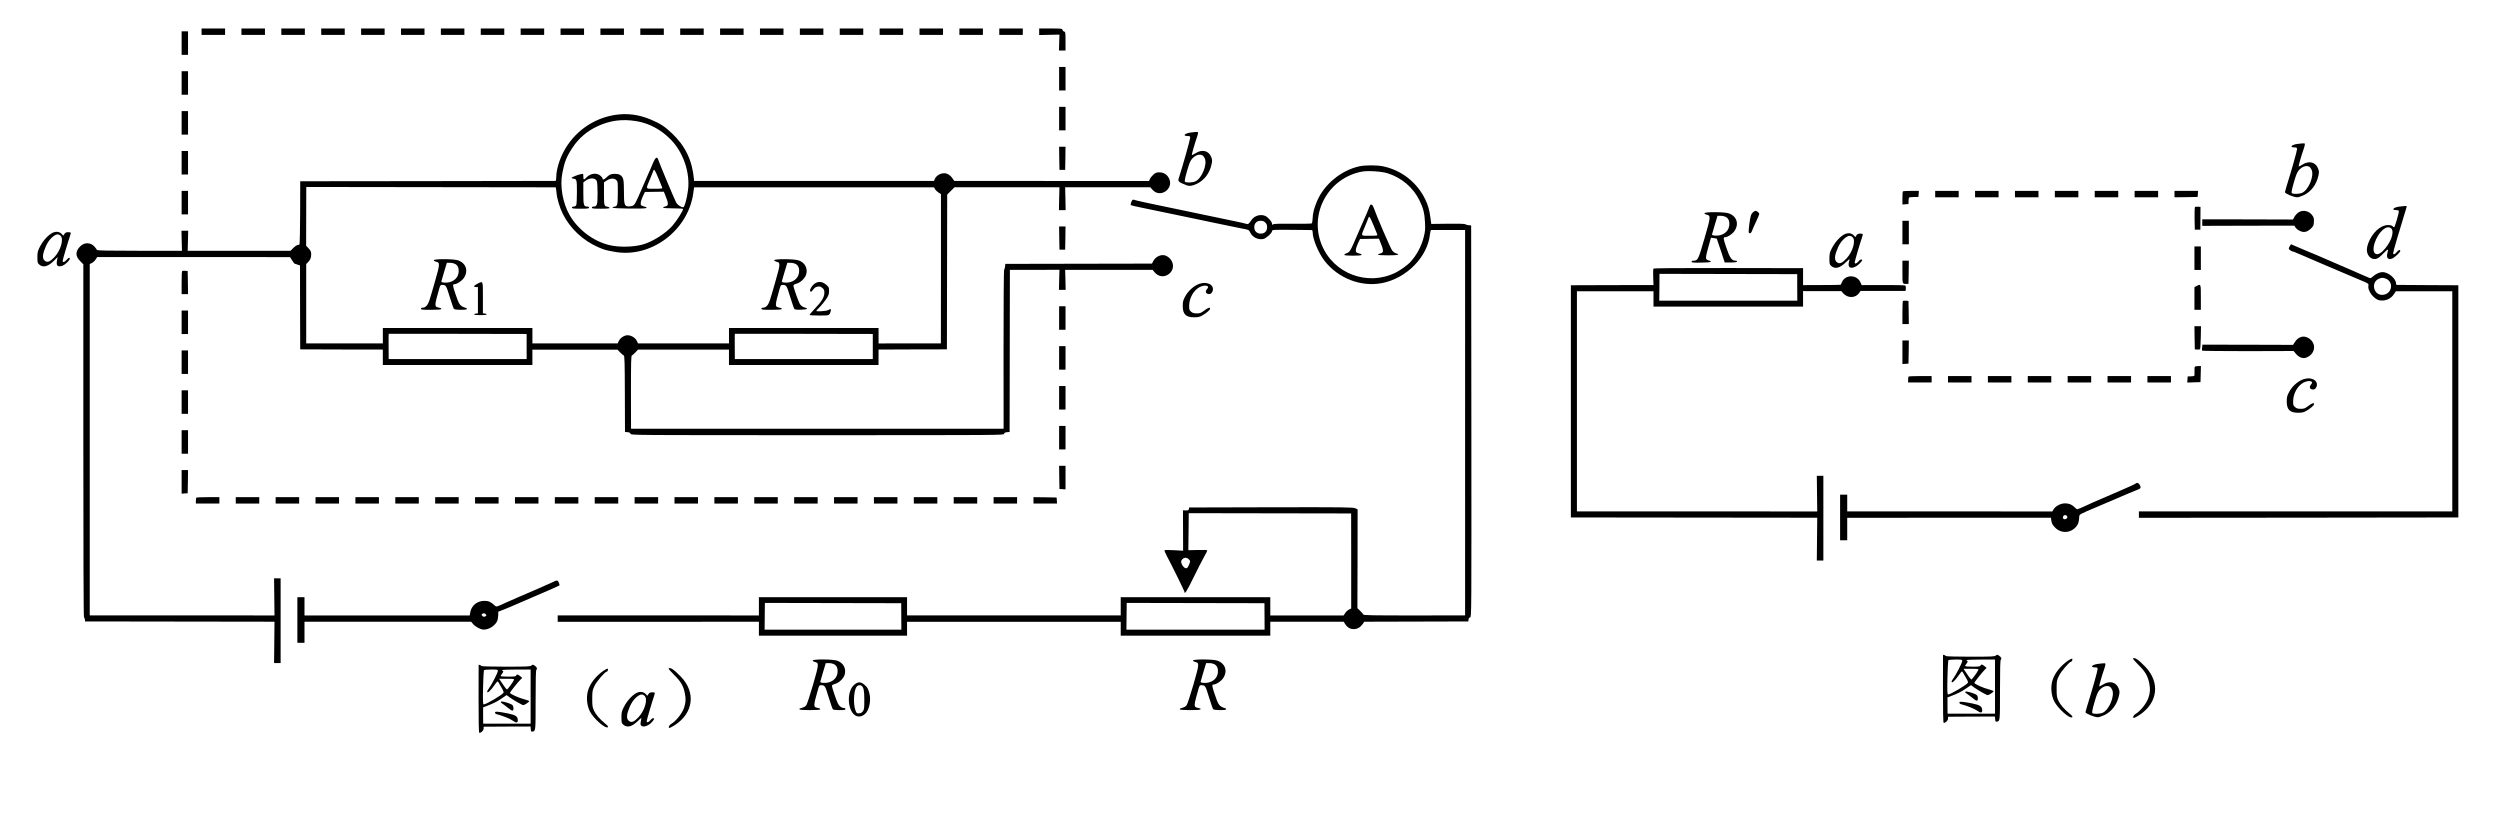 <?xml version="1.0" standalone="no"?>
<!DOCTYPE svg PUBLIC "-//W3C//DTD SVG 20010904//EN"
 "http://www.w3.org/TR/2001/REC-SVG-20010904/DTD/svg10.dtd">
<svg version="1.0" xmlns="http://www.w3.org/2000/svg"
 width="3510pt" height="1170pt" viewBox="0 0 3510 1170"
 preserveAspectRatio="xMidYMid meet">
<g transform="translate(0,1170) scale(0.1,-0.1)"
fill="#000000" stroke="none">
<path d="M2830 11255 l0 -45 165 0 165 0 0 45 0 45 -165 0 -165 0 0 -45z"/>
<path d="M3390 11255 l0 -45 165 0 165 0 0 45 0 45 -165 0 -165 0 0 -45z"/>
<path d="M3950 11255 l0 -45 165 0 165 0 0 45 0 45 -165 0 -165 0 0 -45z"/>
<path d="M4510 11255 l0 -45 165 0 165 0 0 45 0 45 -165 0 -165 0 0 -45z"/>
<path d="M5070 11255 l0 -45 165 0 165 0 0 45 0 45 -165 0 -165 0 0 -45z"/>
<path d="M5630 11255 l0 -45 165 0 165 0 0 45 0 45 -165 0 -165 0 0 -45z"/>
<path d="M6190 11255 l0 -45 165 0 165 0 0 45 0 45 -165 0 -165 0 0 -45z"/>
<path d="M6750 11255 l0 -45 165 0 165 0 0 45 0 45 -165 0 -165 0 0 -45z"/>
<path d="M7310 11255 l0 -45 165 0 165 0 0 45 0 45 -165 0 -165 0 0 -45z"/>
<path d="M7870 11255 l0 -45 165 0 165 0 0 45 0 45 -165 0 -165 0 0 -45z"/>
<path d="M8430 11255 l0 -45 165 0 165 0 0 45 0 45 -165 0 -165 0 0 -45z"/>
<path d="M8990 11255 l0 -45 165 0 165 0 0 45 0 45 -165 0 -165 0 0 -45z"/>
<path d="M9550 11255 l0 -45 165 0 165 0 0 45 0 45 -165 0 -165 0 0 -45z"/>
<path d="M10110 11255 l0 -45 165 0 165 0 0 45 0 45 -165 0 -165 0 0 -45z"/>
<path d="M10670 11255 l0 -45 165 0 165 0 0 45 0 45 -165 0 -165 0 0 -45z"/>
<path d="M11230 11255 l0 -45 165 0 165 0 0 45 0 45 -165 0 -165 0 0 -45z"/>
<path d="M11790 11255 l0 -45 165 0 165 0 0 45 0 45 -165 0 -165 0 0 -45z"/>
<path d="M12350 11255 l0 -45 165 0 165 0 0 45 0 45 -165 0 -165 0 0 -45z"/>
<path d="M12910 11255 l0 -45 165 0 165 0 0 45 0 45 -165 0 -165 0 0 -45z"/>
<path d="M13470 11255 l0 -45 165 0 165 0 0 45 0 45 -165 0 -165 0 0 -45z"/>
<path d="M14030 11255 l0 -45 165 0 165 0 0 45 0 45 -165 0 -165 0 0 -45z"/>
<path d="M14590 11254 l0 -46 142 3 143 3 -4 -112 -3 -112 46 0 46 0 0 131 c0
120 -2 131 -19 136 -11 3 -21 13 -24 24 -5 18 -16 19 -166 19 l-161 0 0 -46z"/>
<path d="M2550 11095 l0 -165 45 0 45 0 0 165 0 165 -45 0 -45 0 0 -165z"/>
<path d="M14870 10595 l0 -165 45 0 45 0 0 165 0 165 -45 0 -45 0 0 -165z"/>
<path d="M2550 10535 l0 -165 45 0 45 0 0 165 0 165 -45 0 -45 0 0 -165z"/>
<path d="M14870 10035 l0 -165 45 0 45 0 0 165 0 165 -45 0 -45 0 0 -165z"/>
<path d="M2550 9975 l0 -165 45 0 45 0 0 165 0 165 -45 0 -45 0 0 -165z"/>
<path d="M8625 10085 c-303 -50 -568 -241 -712 -515 -62 -117 -103 -259 -103
-354 0 -38 -4 -56 -12 -56 -7 0 -816 -1 -1798 -3 l-1785 -2 -1 -437 c-1 -240
-5 -441 -9 -447 -3 -6 -15 -11 -26 -11 -10 0 -37 -18 -59 -40 l-41 -41 -722 0
-722 0 4 141 3 140 -47 0 -47 0 3 -141 4 -140 -595 0 c-433 0 -596 3 -599 12
-2 6 -17 26 -33 45 -56 64 -144 65 -205 2 -67 -70 -66 -136 4 -205 l43 -44 0
-2471 c0 -1482 3 -2475 9 -2482 5 -6 11 -22 13 -36 l3 -25 1329 -2 1330 -2 -3
-291 -3 -290 46 0 46 0 0 595 0 595 -46 0 -46 0 3 -260 3 -261 -1297 1 -1297
0 0 2467 0 2466 31 15 c17 9 41 31 52 49 l22 34 1354 0 1353 -1 29 -45 c16
-25 30 -45 31 -45 2 0 20 -6 41 -14 l39 -13 1 -589 2 -589 580 -2 580 -1 0
-109 0 -108 1050 0 1050 0 0 108 0 108 597 0 598 0 37 -39 c21 -22 44 -41 51
-43 11 -4 14 -102 15 -539 l2 -535 36 -3 c27 -2 38 -9 42 -23 5 -19 38 -19
2622 -19 2584 0 2617 0 2622 19 4 14 15 21 42 23 l36 3 2 1138 2 1138 348 0
348 1 -4 -141 -3 -141 47 0 47 0 -3 141 -4 140 614 0 614 0 28 -34 c52 -63
133 -74 198 -26 92 68 76 199 -33 256 -60 31 -149 -4 -184 -73 l-18 -35 -1029
-2 -1030 -2 -3 -35 c-2 -19 -8 -40 -13 -46 -6 -7 -9 -451 -9 -1123 l1 -1111
-2616 0 -2615 0 -1 512 c0 418 2 513 13 517 7 2 29 21 49 43 l37 39 638 0 639
0 0 -108 0 -108 1050 0 1050 0 0 109 0 108 480 2 480 1 2 1087 2 1086 51 51
52 52 736 0 737 0 -4 -160 -3 -161 47 0 47 0 -3 161 -4 160 597 0 598 0 31
-35 c110 -126 309 16 230 164 -27 51 -74 80 -132 80 -40 0 -55 -5 -85 -32 -20
-18 -42 -45 -49 -61 l-12 -28 -1367 0 -1368 1 -22 32 c-35 53 -84 81 -133 75
-50 -5 -101 -39 -117 -79 l-12 -28 -1685 0 -1684 0 -2 27 c-24 263 -122 466
-311 644 -101 95 -162 134 -289 188 -173 74 -340 95 -518 66z m310 -86 c180
-30 345 -118 481 -257 177 -179 275 -465 244 -710 -16 -124 -49 -242 -67 -242
-33 0 -81 33 -100 68 -22 39 -234 545 -250 597 -17 54 -41 38 -78 -50 -17 -44
-44 -105 -58 -135 -13 -30 -53 -120 -87 -200 -95 -222 -108 -247 -140 -260
-15 -6 -43 -10 -61 -8 -52 5 -59 29 -59 211 0 171 -7 199 -54 231 -31 20 -107
21 -144 2 -15 -8 -38 -26 -51 -40 -27 -28 -51 -34 -51 -12 0 8 -14 26 -31 40
-53 45 -141 33 -198 -28 -33 -36 -41 -33 -41 15 0 40 -1 41 -27 36 -44 -7
-138 -45 -138 -54 0 -4 11 -10 25 -11 48 -7 50 -14 50 -189 0 -94 -4 -173 -10
-184 -6 -11 -21 -19 -35 -19 -16 0 -25 -6 -25 -15 0 -12 20 -15 120 -15 100 0
120 3 120 15 0 9 -9 15 -24 15 -50 0 -56 18 -56 185 l0 154 26 20 c64 50 144
48 164 -4 6 -15 10 -92 10 -172 0 -159 -7 -183 -57 -183 -14 0 -23 -6 -23 -15
0 -13 21 -15 126 -15 96 0 125 3 122 13 -3 6 -15 14 -29 15 -47 7 -49 15 -49
183 l0 159 39 26 c51 33 104 36 134 6 21 -22 22 -30 21 -182 -1 -170 -5 -186
-50 -192 -14 -2 -24 -7 -24 -13 0 -14 460 -19 473 -6 7 7 5 12 -4 14 -72 21
-74 22 -73 57 0 19 14 62 30 95 l29 60 133 2 132 2 15 -36 c56 -134 56 -163
-1 -173 -15 -3 -26 -9 -23 -15 2 -6 59 -10 142 -10 75 0 137 -4 137 -8 0 -27
-78 -151 -144 -230 -96 -113 -289 -235 -431 -272 -137 -35 -329 -38 -463 -5
-222 54 -438 217 -554 420 -98 171 -139 405 -103 590 30 157 60 232 143 357
88 134 205 233 355 303 176 80 346 102 542 69z m310 -804 c26 -60 49 -118 52
-127 5 -16 -5 -18 -107 -18 -132 0 -126 -13 -62 140 21 52 42 104 46 114 10
28 20 13 71 -109z m-1444 -125 c3 0 9 -33 12 -72 6 -83 45 -215 90 -303 102
-204 284 -374 497 -466 89 -38 95 -40 225 -64 508 -95 1032 292 1108 818 l12
87 1685 0 1684 0 13 -25 c8 -14 30 -35 49 -48 l35 -22 0 -1048 -1 -1048 -437
0 -438 -1 0 109 0 108 -1050 0 -1050 0 0 -108 0 -108 -639 0 -639 0 -13 29
c-25 60 -108 100 -167 80 -41 -14 -76 -45 -92 -81 l-12 -28 -599 0 -599 0 0
108 0 108 -1050 0 -1050 0 0 -108 0 -108 -538 0 -538 0 0 557 0 557 31 32 c21
22 33 46 37 73 7 56 -1 82 -38 119 l-31 33 1 412 c0 227 1 413 1 413 29 0
3497 -5 3501 -5z m-407 -2235 l0 -176 -969 0 -968 0 -1 177 c-1 96 0 176 1
177 1 1 437 1 969 0 l968 -2 0 -176z m4860 0 l0 -176 -969 0 -968 0 -1 177
c-1 96 0 176 1 177 1 1 437 1 969 0 l968 -2 0 -176z"/>
<path d="M6090 8046 c0 -7 14 -16 30 -20 59 -11 58 -31 -10 -267 -33 -118 -70
-242 -81 -276 -22 -67 -55 -103 -95 -103 -15 0 -24 -6 -24 -15 0 -13 22 -15
139 -15 83 0 142 4 146 10 6 10 -1 14 -47 24 -49 11 -48 30 19 264 12 42 18
52 36 52 59 -1 61 -4 111 -168 27 -86 53 -163 59 -169 12 -16 173 -18 182 -3
3 6 -2 13 -12 16 -86 27 -96 41 -149 198 -40 119 -42 136 -12 136 34 0 102 45
130 87 68 100 32 208 -81 248 -60 21 -341 22 -341 1z m307 -56 c35 -21 50 -66
40 -126 -13 -81 -94 -137 -189 -132 -40 2 -53 7 -51 18 1 8 19 70 40 138 l37
122 46 0 c27 0 58 -8 77 -20z"/>
<path d="M10870 8046 c0 -7 14 -16 30 -20 59 -11 58 -31 -10 -267 -33 -118
-70 -242 -81 -276 -22 -67 -55 -103 -95 -103 -15 0 -24 -6 -24 -15 0 -13 22
-15 139 -15 83 0 142 4 146 10 6 10 -1 14 -47 24 -49 11 -48 30 19 264 12 42
18 52 36 52 59 -1 61 -4 111 -168 27 -86 53 -163 59 -170 7 -9 35 -12 96 -10
91 3 107 15 43 33 -23 7 -45 22 -59 43 -22 33 -93 233 -93 262 0 10 16 20 45
28 56 15 121 78 135 133 23 84 -21 164 -107 193 -63 22 -343 23 -343 2z m307
-56 c35 -21 50 -66 40 -126 -13 -81 -94 -137 -189 -132 -40 2 -53 7 -51 18 1
8 19 70 40 138 l37 122 46 0 c27 0 58 -8 77 -20z"/>
<path d="M6697 7713 c-49 -25 -54 -43 -11 -43 l24 0 0 -184 0 -185 -27 -3
c-16 -2 -27 -7 -25 -13 1 -6 39 -10 87 -10 48 0 86 4 88 10 1 6 -10 11 -25 13
l-28 3 0 220 c0 249 5 237 -83 192z"/>
<path d="M11433 7714 c-39 -30 -71 -90 -56 -105 11 -11 14 -8 51 39 9 13 32
25 53 28 29 5 41 1 65 -19 24 -21 29 -32 28 -70 -1 -60 -38 -121 -135 -222
-43 -45 -76 -85 -72 -88 3 -4 66 -7 138 -7 144 0 141 -1 160 68 7 26 -2 28
-41 7 -27 -14 -164 -22 -164 -10 0 3 23 29 52 57 28 29 69 80 90 112 32 50 38
68 38 112 0 49 -3 55 -42 88 -54 46 -115 50 -165 10z"/>
<path d="M16723 9840 c-90 -10 -127 -50 -47 -50 30 0 34 -3 34 -26 0 -23 -112
-420 -156 -553 -20 -59 -16 -63 99 -110 45 -18 85 -13 152 19 103 49 178 148
205 272 11 50 11 63 -4 102 -35 91 -128 114 -220 55 -27 -16 -50 -28 -53 -26
-4 5 41 163 71 247 9 25 16 53 16 63 0 18 0 18 -97 7z m159 -321 c11 -6 26
-26 34 -45 36 -87 -43 -278 -132 -320 -40 -19 -130 -22 -147 -5 -8 8 1 53 28
147 30 105 46 145 69 172 47 54 105 74 148 51z"/>
<path d="M32263 9680 c-90 -10 -127 -50 -47 -50 30 0 34 -3 34 -27 0 -23 -75
-289 -146 -516 -13 -43 -24 -81 -24 -85 0 -20 124 -72 174 -72 15 0 56 13 91
30 103 49 178 148 205 272 11 50 11 63 -4 102 -35 91 -128 114 -220 55 -27
-16 -50 -28 -53 -26 -4 5 41 163 71 247 9 25 16 53 16 63 0 18 0 18 -97 7z
m159 -321 c11 -6 26 -26 34 -45 36 -87 -43 -278 -132 -320 -40 -19 -130 -22
-147 -5 -8 8 1 53 28 147 30 105 46 145 69 172 47 54 105 74 148 51z"/>
<path d="M14872 9478 l3 -163 40 0 40 0 3 163 2 162 -45 0 -45 0 2 -162z"/>
<path d="M2550 9415 l0 -165 45 0 45 0 0 165 0 165 -45 0 -45 0 0 -165z"/>
<path d="M19085 9365 c-257 -57 -496 -255 -595 -492 -42 -100 -58 -166 -61
-242 -1 -34 -7 -65 -13 -68 -5 -4 -126 -5 -268 -4 -191 2 -263 -1 -273 -9 -12
-10 -15 -9 -15 8 0 26 -53 88 -91 108 -63 32 -153 9 -195 -51 -48 -67 -47 -66
-83 -56 -18 6 -77 19 -130 30 -53 11 -184 39 -291 61 -107 22 -215 45 -240 50
-25 5 -110 23 -190 40 -80 17 -188 40 -240 50 -228 46 -459 96 -483 106 -13 5
-21 -3 -33 -31 -8 -21 -12 -41 -7 -45 4 -4 67 -19 138 -33 72 -15 195 -40 275
-57 80 -17 188 -40 240 -50 52 -10 160 -33 240 -50 80 -17 165 -35 190 -40 25
-5 133 -28 240 -50 107 -23 220 -46 250 -51 82 -15 85 -16 103 -53 31 -67 108
-105 183 -92 40 8 124 84 124 113 0 17 17 18 273 16 149 -1 278 -2 285 -3 7 0
12 -13 12 -33 0 -93 81 -288 165 -397 190 -246 511 -372 806 -315 347 66 645
370 676 688 3 31 11 57 17 58 6 0 116 0 244 0 l232 0 0 -2705 0 -2706 -712 -1
c-578 0 -713 2 -717 13 -2 7 -22 30 -43 51 l-40 38 2 694 1 694 -33 15 c-30
14 -156 16 -1183 14 l-1150 -3 -3 -21 c-2 -17 -10 -21 -43 -20 l-40 1 1 -284
1 -283 -125 7 c-69 4 -129 4 -135 1 -6 -4 9 -41 35 -89 62 -115 244 -485 244
-496 0 -44 34 10 125 196 58 119 126 252 150 294 25 43 45 83 45 89 0 9 -38
11 -132 8 l-133 -3 0 48 c1 26 2 143 3 260 l2 212 1140 -2 1140 -2 1 -667 0
-667 -31 -15 c-18 -9 -42 -31 -53 -49 l-22 -34 -515 0 -515 0 0 128 0 128
-1050 0 -1050 0 0 -128 0 -127 -1500 0 -1500 0 0 127 0 128 -1040 0 -1040 0 0
-128 0 -128 -1413 1 -1412 0 0 -45 0 -45 1412 0 1413 1 0 -98 0 -98 1040 0
1040 0 0 98 0 97 1500 0 1500 0 0 -97 0 -98 1050 0 1050 0 0 98 0 98 515 0
515 0 22 -34 c29 -46 70 -70 118 -70 50 0 92 23 125 69 l25 35 730 2 730 2 3
26 c2 17 11 29 23 32 19 5 19 38 17 2754 l-3 2748 -35 3 c-19 2 -40 8 -47 14
-8 6 -99 9 -245 7 l-233 -3 -12 89 c-13 103 -33 175 -72 255 -116 240 -334
411 -593 465 -84 18 -251 18 -333 0z m397 -98 c199 -63 360 -201 448 -382 54
-110 71 -181 77 -310 5 -92 2 -126 -17 -200 -32 -133 -104 -265 -195 -361 -37
-38 -137 -110 -195 -139 -397 -200 -880 -19 -1045 392 -176 441 96 934 565
1023 84 16 277 4 362 -23z m-1717 -692 c19 -18 25 -35 25 -65 0 -55 -34 -90
-88 -90 -56 0 -92 35 -92 90 0 56 34 90 90 90 30 0 47 -6 65 -25z m-1077
-4725 c27 -25 27 -33 2 -88 -16 -34 -24 -43 -41 -40 -25 3 -55 41 -64 78 -4
18 0 32 15 48 26 27 60 28 88 2z m-4034 -805 l1 -186 -960 0 -960 0 2 188 c1
103 2 188 2 188 1 0 431 -1 957 -2 l957 -2 1 -186z m5100 0 l1 -186 -970 0
-970 0 2 188 c1 103 2 188 2 188 1 0 436 -1 967 -2 l967 -2 1 -186z"/>
<path d="M19231 8808 c-29 -74 -52 -130 -79 -188 -16 -36 -58 -130 -92 -210
-107 -250 -105 -247 -163 -269 -16 -6 -25 -15 -22 -21 8 -13 232 -13 240 0 3
6 0 12 -7 14 -70 19 -73 21 -72 56 0 19 14 62 30 95 l29 60 133 2 132 2 15
-36 c56 -134 56 -163 -1 -173 -15 -3 -27 -9 -26 -15 1 -6 57 -10 142 -10 136
0 178 10 110 28 -16 4 -40 22 -54 40 -23 30 -218 481 -256 592 -19 56 -45 70
-59 33z m54 -273 c26 -60 49 -118 52 -127 5 -16 -5 -18 -107 -18 -132 0 -126
-13 -62 140 21 52 42 104 46 114 10 28 20 13 71 -109z"/>
<path d="M2550 8855 l0 -165 45 0 45 0 0 165 0 165 -45 0 -45 0 0 -165z"/>
<path d="M26717 9013 c-4 -3 -7 -46 -7 -95 l0 -89 43 3 42 3 1 42 c0 24 4 46
7 49 4 4 35 7 69 8 l63 1 3 43 3 42 -109 0 c-60 0 -112 -3 -115 -7z"/>
<path d="M27170 8975 l0 -45 165 0 165 0 0 45 0 45 -165 0 -165 0 0 -45z"/>
<path d="M27730 8975 l0 -45 165 0 165 0 0 45 0 45 -165 0 -165 0 0 -45z"/>
<path d="M28290 8975 l0 -45 165 0 165 0 0 45 0 45 -165 0 -165 0 0 -45z"/>
<path d="M28850 8975 l0 -45 165 0 165 0 0 45 0 45 -165 0 -165 0 0 -45z"/>
<path d="M29410 8975 l0 -45 165 0 165 0 0 45 0 45 -165 0 -165 0 0 -45z"/>
<path d="M29970 8975 l0 -45 165 0 165 0 0 45 0 45 -165 0 -165 0 0 -45z"/>
<path d="M30530 8975 l0 -45 163 2 162 3 3 43 3 42 -165 0 -166 0 0 -45z"/>
<path d="M33693 8800 c-90 -10 -127 -50 -47 -50 20 0 34 -5 34 -12 1 -33 -56
-228 -66 -228 -6 0 -17 7 -24 15 -8 10 -30 15 -64 15 -103 0 -221 -108 -275
-253 -25 -69 -27 -114 -5 -160 22 -47 65 -71 112 -62 27 5 53 24 104 76 70 71
75 71 57 6 -18 -67 9 -99 67 -77 34 13 114 88 114 107 0 23 -28 14 -50 -17
-24 -33 -50 -40 -50 -12 0 17 89 322 156 536 19 59 34 112 34 117 0 10 -5 10
-97 -1z m-121 -307 c53 -48 -9 -214 -121 -321 -94 -89 -157 -24 -112 115 52
157 171 263 233 206z"/>
<path d="M30815 8788 c-3 -8 -4 -81 -3 -163 l3 -150 39 0 39 0 1 160 1 160
-38 3 c-24 2 -39 -1 -42 -10z"/>
<path d="M24614 8722 c-11 -9 -26 -30 -31 -47 -15 -41 -37 -221 -30 -239 8
-21 35 -10 43 17 3 12 28 69 55 126 27 57 49 109 49 116 0 16 -33 45 -51 45
-8 0 -23 -8 -35 -18z"/>
<path d="M32269 8717 c-18 -12 -43 -40 -55 -61 l-21 -38 -637 2 -636 1 0 -46
0 -46 647 2 646 1 16 -26 c9 -15 35 -36 59 -47 57 -28 102 -19 155 30 36 34
41 44 44 92 3 42 0 61 -16 87 -45 71 -137 93 -202 49z"/>
<path d="M23930 8706 c0 -7 14 -16 30 -20 60 -11 59 -29 -20 -302 -96 -333
-101 -343 -162 -344 -18 0 -28 -5 -28 -15 0 -12 23 -14 138 -12 137 2 164 11
98 32 -48 15 -47 23 21 264 l15 53 40 -5 c22 -3 41 -7 42 -9 1 -1 27 -77 57
-168 l54 -165 84 0 c59 0 86 4 89 13 2 7 -5 12 -20 12 -55 0 -82 38 -134 194
-40 119 -42 136 -12 136 34 0 102 45 130 87 68 100 32 208 -81 248 -60 21
-341 22 -341 1z m307 -56 c35 -21 50 -66 40 -126 -13 -81 -94 -137 -189 -132
-40 2 -53 7 -51 18 1 8 19 70 40 138 l37 122 46 0 c27 0 58 -8 77 -20z"/>
<path d="M26710 8435 l0 -165 45 0 45 0 0 165 0 165 -45 0 -45 0 0 -165z"/>
<path d="M14872 8358 l3 -163 40 0 40 0 3 163 2 162 -45 0 -45 0 2 -162z"/>
<path d="M770 8443 c-66 -13 -161 -108 -213 -213 -28 -56 -32 -75 -32 -143 0
-74 2 -80 28 -103 53 -45 122 -27 204 55 l53 52 -7 -33 c-17 -82 -2 -106 58
-94 55 10 154 116 108 116 -6 0 -22 -13 -36 -30 -28 -33 -53 -39 -53 -12 0 16
73 263 103 349 8 23 12 45 9 48 -3 3 -20 5 -38 5 -25 0 -38 -7 -50 -25 l-16
-24 -21 24 c-24 26 -57 36 -97 28z m81 -54 c47 -47 2 -203 -86 -298 -59 -63
-96 -79 -129 -57 -37 23 -42 70 -16 147 33 98 75 162 135 206 38 28 69 29 96
2z"/>
<path d="M25930 8423 c-66 -13 -161 -108 -213 -213 -28 -56 -32 -75 -32 -143
0 -74 2 -80 28 -103 53 -46 122 -27 206 57 33 33 52 46 48 34 -15 -56 -16 -77
-6 -96 23 -43 113 -8 171 67 17 21 18 25 4 30 -10 4 -25 -5 -42 -25 -28 -34
-54 -41 -54 -15 0 16 73 265 103 351 8 23 12 45 9 48 -3 3 -20 5 -38 5 -25 0
-38 -7 -50 -25 l-16 -24 -21 24 c-24 26 -57 36 -97 28z m81 -54 c47 -47 2
-204 -86 -298 -59 -63 -96 -79 -129 -57 -37 23 -42 70 -16 147 33 98 75 162
135 206 38 28 69 29 96 2z"/>
<path d="M32145 8238 c-15 -31 -15 -33 7 -50 13 -10 29 -18 35 -18 7 0 32 -9
55 -20 50 -23 770 -330 903 -385 108 -44 114 -48 107 -80 -13 -68 79 -187 155
-201 82 -15 161 19 206 89 l25 38 396 0 396 0 0 -1546 0 -1545 -2200 0 -2200
0 0 -45 0 -45 2243 2 2242 3 0 1630 0 1630 -425 2 c-234 1 -431 3 -437 3 -7 0
-13 9 -13 20 0 69 -108 160 -190 160 -39 0 -93 -25 -134 -61 -33 -29 -36 -29
-64 -15 -16 8 -188 83 -383 166 -195 83 -373 160 -396 171 -24 10 -45 19 -48
19 -2 0 -60 25 -129 55 -68 30 -126 55 -129 55 -3 0 -13 -14 -22 -32z m1359
-453 c115 -55 71 -225 -59 -225 -120 0 -159 171 -51 224 39 20 70 20 110 1z"/>
<path d="M30810 8075 l0 -165 45 0 45 0 0 165 0 165 -45 0 -45 0 0 -165z"/>
<path d="M26710 7881 c0 -171 -1 -168 55 -167 l30 1 3 163 2 162 -45 0 -45 0
0 -159z"/>
<path d="M23214 7928 c-4 -5 -5 -59 -3 -120 l4 -110 -580 -1 -580 -2 0 -1630
0 -1630 1729 -2 1730 -2 -3 -301 -3 -300 46 0 46 0 0 595 0 595 -46 0 -46 0 3
-250 3 -251 -1687 1 -1687 0 0 1545 0 1546 537 0 538 0 0 -108 0 -108 1050 0
1050 0 0 109 0 109 270 -1 269 0 19 -24 c64 -78 178 -78 231 1 l18 26 316 0
317 0 3 34 c2 20 -2 37 -10 42 -7 5 -147 8 -311 7 l-299 -1 -18 40 c-48 108
-209 112 -257 6 -10 -21 -18 -40 -19 -41 -2 -2 -121 -4 -266 -4 l-263 -1 0
119 0 119 -1047 2 c-704 1 -1050 -2 -1054 -9z m2019 -263 l1 -186 -969 0 -969
0 2 188 c0 104 1 188 1 188 1 0 436 -1 967 -2 l967 -2 0 -186z"/>
<path d="M2557 7894 c-4 -4 -7 -79 -7 -166 l0 -158 45 0 45 0 -2 163 -3 162
-35 3 c-20 2 -39 0 -43 -4z"/>
<path d="M16870 7723 c-81 -13 -182 -94 -230 -185 -29 -54 -34 -73 -34 -133
-1 -115 43 -160 159 -160 58 0 78 5 117 27 62 37 108 77 108 94 0 24 -28 15
-82 -26 -46 -35 -60 -40 -105 -40 -41 0 -58 5 -80 24 -26 22 -28 30 -27 88 2
105 63 212 145 256 74 39 151 22 108 -24 -31 -33 -22 -68 18 -72 23 -2 35 3
47 20 35 50 11 110 -52 128 -38 10 -48 10 -92 3z"/>
<path d="M30838 7683 l-28 -14 0 -160 0 -159 45 0 45 0 0 175 c0 193 1 192
-62 158z"/>
<path d="M26717 7474 c-4 -4 -7 -79 -7 -166 l0 -158 45 0 45 0 -2 163 -3 162
-35 3 c-20 2 -39 0 -43 -4z"/>
<path d="M14870 7235 l0 -165 45 0 45 0 0 165 0 165 -45 0 -45 0 0 -165z"/>
<path d="M2550 7175 l0 -165 45 0 45 0 0 165 0 165 -45 0 -45 0 0 -165z"/>
<path d="M30812 6958 l3 -163 34 -3 c19 -2 37 1 40 7 4 5 8 80 10 166 l3 155
-46 0 -46 0 2 -162z"/>
<path d="M32305 6968 c-38 -13 -62 -34 -89 -76 l-21 -34 -636 2 -637 1 -4 -38
c-3 -21 -3 -42 -1 -46 3 -4 293 -7 645 -7 l640 2 34 -41 c44 -51 98 -70 146
-51 68 27 108 82 108 148 0 90 -104 169 -185 140z"/>
<path d="M26710 6754 l0 -165 43 3 42 3 3 163 2 162 -45 0 -45 0 0 -166z"/>
<path d="M14870 6675 l0 -165 45 0 45 0 0 165 0 165 -45 0 -45 0 0 -165z"/>
<path d="M2550 6615 l0 -165 45 0 45 0 0 165 0 165 -45 0 -45 0 0 -165z"/>
<path d="M30815 6550 c-4 -6 -5 -35 -4 -65 1 -30 0 -58 -4 -62 -4 -3 -26 -7
-50 -7 l-42 -1 -3 -43 -3 -43 93 3 93 3 3 113 3 112 -40 0 c-22 0 -43 -5 -46
-10z"/>
<path d="M26797 6413 c-4 -3 -7 -24 -7 -45 l0 -38 165 0 165 0 0 45 0 45 -158
0 c-87 0 -162 -3 -165 -7z"/>
<path d="M27350 6375 l0 -45 165 0 165 0 0 45 0 45 -165 0 -165 0 0 -45z"/>
<path d="M27910 6375 l0 -45 165 0 165 0 0 45 0 45 -165 0 -165 0 0 -45z"/>
<path d="M28470 6375 l0 -45 165 0 165 0 0 45 0 45 -165 0 -165 0 0 -45z"/>
<path d="M29030 6375 l0 -45 165 0 165 0 0 45 0 45 -165 0 -165 0 0 -45z"/>
<path d="M29590 6375 l0 -45 165 0 165 0 0 45 0 45 -165 0 -165 0 0 -45z"/>
<path d="M30150 6375 l0 -45 165 0 165 0 0 45 0 45 -165 0 -165 0 0 -45z"/>
<path d="M32370 6383 c-81 -13 -182 -94 -230 -185 -29 -54 -34 -73 -34 -133
-1 -115 43 -160 159 -160 58 0 78 5 117 27 62 37 108 77 108 94 0 24 -28 15
-82 -26 -46 -35 -60 -40 -105 -40 -41 0 -58 5 -80 24 -26 22 -28 30 -27 88 2
105 63 212 145 256 74 39 151 22 108 -24 -31 -33 -22 -68 18 -72 23 -2 35 3
47 20 35 50 11 110 -52 128 -38 10 -48 10 -92 3z"/>
<path d="M14870 6115 l0 -165 45 0 45 0 0 165 0 165 -45 0 -45 0 0 -165z"/>
<path d="M2550 6055 l0 -165 45 0 45 0 0 165 0 165 -45 0 -45 0 0 -165z"/>
<path d="M14870 5555 l0 -165 45 0 45 0 0 165 0 165 -45 0 -45 0 0 -165z"/>
<path d="M2550 5495 l0 -165 45 0 45 0 0 165 0 165 -45 0 -45 0 0 -165z"/>
<path d="M14872 4998 l3 -163 43 -3 42 -3 0 165 0 166 -45 0 -45 0 2 -162z"/>
<path d="M2550 4934 l0 -165 43 3 42 3 3 163 2 162 -45 0 -45 0 0 -166z"/>
<path d="M29985 4911 c-6 -5 -48 -26 -95 -46 -47 -21 -103 -45 -125 -55 -22
-10 -105 -46 -185 -80 -195 -83 -191 -82 -304 -134 -54 -25 -104 -46 -111 -46
-6 0 -22 12 -36 26 -37 39 -78 57 -135 57 -62 0 -131 -36 -161 -83 l-19 -31
-1440 1 -1439 0 0 117 0 118 -50 0 -50 0 0 -320 0 -320 50 0 50 0 0 158 0 157
1430 1 1430 0 3 -23 c6 -51 14 -69 45 -104 84 -96 220 -97 304 -1 31 35 40 62
45 137 4 41 -13 32 268 151 118 50 233 99 255 109 78 35 251 107 288 121 53
19 60 30 41 68 -15 30 -41 40 -59 22z m-965 -456 c16 -19 -3 -45 -32 -45 -24
0 -34 26 -18 45 16 19 34 19 50 0z"/>
<path d="M2757 4713 c-4 -3 -7 -24 -7 -45 l0 -38 165 0 165 0 0 45 0 45 -158
0 c-87 0 -162 -3 -165 -7z"/>
<path d="M3310 4675 l0 -45 165 0 165 0 0 45 0 45 -165 0 -165 0 0 -45z"/>
<path d="M3870 4675 l0 -45 165 0 165 0 0 45 0 45 -165 0 -165 0 0 -45z"/>
<path d="M4430 4675 l0 -45 165 0 165 0 0 45 0 45 -165 0 -165 0 0 -45z"/>
<path d="M4990 4675 l0 -45 165 0 165 0 0 45 0 45 -165 0 -165 0 0 -45z"/>
<path d="M5550 4675 l0 -45 165 0 165 0 0 45 0 45 -165 0 -165 0 0 -45z"/>
<path d="M6110 4675 l0 -45 165 0 165 0 0 45 0 45 -165 0 -165 0 0 -45z"/>
<path d="M6670 4675 l0 -45 165 0 165 0 0 45 0 45 -165 0 -165 0 0 -45z"/>
<path d="M7230 4675 l0 -45 165 0 165 0 0 45 0 45 -165 0 -165 0 0 -45z"/>
<path d="M7790 4675 l0 -45 165 0 165 0 0 45 0 45 -165 0 -165 0 0 -45z"/>
<path d="M8350 4675 l0 -45 165 0 165 0 0 45 0 45 -165 0 -165 0 0 -45z"/>
<path d="M8910 4675 l0 -45 165 0 165 0 0 45 0 45 -165 0 -165 0 0 -45z"/>
<path d="M9470 4675 l0 -45 165 0 165 0 0 45 0 45 -165 0 -165 0 0 -45z"/>
<path d="M10030 4675 l0 -45 165 0 165 0 0 45 0 45 -165 0 -165 0 0 -45z"/>
<path d="M10590 4675 l0 -45 165 0 165 0 0 45 0 45 -165 0 -165 0 0 -45z"/>
<path d="M11150 4675 l0 -45 165 0 165 0 0 45 0 45 -165 0 -165 0 0 -45z"/>
<path d="M11710 4675 l0 -45 165 0 165 0 0 45 0 45 -165 0 -165 0 0 -45z"/>
<path d="M12270 4675 l0 -45 165 0 165 0 0 45 0 45 -165 0 -165 0 0 -45z"/>
<path d="M12830 4675 l0 -45 165 0 165 0 0 45 0 45 -165 0 -165 0 0 -45z"/>
<path d="M13390 4675 l0 -45 165 0 165 0 0 45 0 45 -165 0 -165 0 0 -45z"/>
<path d="M13950 4675 l0 -45 165 0 165 0 0 45 0 45 -165 0 -165 0 0 -45z"/>
<path d="M14510 4675 l0 -45 166 0 165 0 -3 43 -3 42 -162 3 -163 2 0 -45z"/>
<path d="M7760 3527 c-25 -12 -81 -37 -125 -56 -44 -19 -102 -45 -130 -57 -27
-12 -115 -50 -195 -84 -80 -34 -174 -76 -210 -92 -138 -64 -129 -62 -159 -35
-51 47 -80 60 -139 61 -103 0 -183 -65 -200 -163 l-7 -42 -1160 0 -1160 0 0
128 0 128 -50 0 -50 0 0 -320 0 -320 50 0 50 0 0 148 0 148 1170 0 1170 0 30
-36 c32 -37 104 -74 145 -75 72 0 153 49 187 114 9 17 17 55 18 85 l1 53 60
23 c55 21 140 57 249 105 22 10 153 66 290 125 138 59 253 110 257 114 12 11
-15 71 -32 71 -8 0 -35 -10 -60 -23z m-939 -453 c10 -13 10 -17 -2 -25 -21
-13 -35 -11 -50 7 -10 13 -10 17 2 25 21 13 35 11 50 -7z"/>
<path d="M27280 2504 c0 -2 -1 -217 -1 -476 0 -306 3 -474 10 -476 21 -7 61
30 61 58 l0 27 329 2 330 1 3 -37 c2 -32 6 -37 23 -35 46 8 45 2 45 441 0 297
3 420 11 428 16 16 6 38 -26 59 -24 15 -27 15 -44 0 -15 -14 -57 -16 -359 -16
-191 0 -342 4 -342 9 0 8 -40 23 -40 15z m270 -84 c0 -24 -88 -195 -124 -243
-14 -19 -26 -39 -26 -45 0 -34 46 7 108 97 26 38 39 49 45 40 4 -8 25 -43 46
-79 30 -50 36 -68 28 -79 -30 -36 -243 -161 -275 -161 -12 0 -14 36 -10 234 3
129 9 239 12 245 5 7 43 11 102 11 87 0 94 -1 94 -20z m460 -360 l0 -380 -333
0 -333 0 -1 114 0 115 31 11 c107 40 164 68 227 112 l72 49 41 -31 c51 -37
177 -110 193 -110 17 0 82 43 83 55 0 6 -31 17 -69 27 -72 17 -201 75 -201 91
0 10 111 150 148 186 l24 24 -28 23 c-31 28 -49 30 -58 9 -4 -12 -26 -15 -111
-15 -58 0 -105 4 -105 9 0 4 10 21 22 36 15 20 18 30 10 33 -7 2 -12 8 -12 13
0 5 85 9 200 9 l200 0 0 -380z m-234 234 c-10 -27 -88 -134 -98 -134 -8 0 -50
56 -91 121 l-19 29 107 0 c94 0 106 -2 101 -16z"/>
<path d="M27594 1988 c-4 -6 -1 -14 7 -18 14 -9 73 -52 121 -91 14 -12 31 -18
37 -15 17 11 13 61 -6 78 -26 23 -151 59 -159 46z"/>
<path d="M27510 1836 c0 -9 6 -18 13 -20 98 -26 196 -65 241 -97 42 -31 66
-29 66 6 0 57 -28 76 -141 99 -138 27 -179 30 -179 12z"/>
<path d="M29040 2428 c-111 -75 -200 -189 -226 -290 -24 -91 -14 -200 26 -282
48 -101 224 -256 255 -225 7 7 -4 23 -35 47 -80 66 -132 126 -159 182 -23 49
-26 67 -26 170 0 109 2 118 33 182 30 63 147 198 170 198 13 0 24 32 15 41 -4
4 -28 -6 -53 -23z"/>
<path d="M29947 2454 c-3 -4 31 -43 76 -88 97 -95 132 -156 153 -263 15 -81
13 -126 -13 -203 -27 -78 -112 -184 -181 -225 -31 -19 -44 -55 -20 -55 6 0 40
19 75 41 261 171 295 461 79 682 -98 100 -147 132 -169 111z"/>
<path d="M11410 2426 c0 -7 14 -16 30 -20 61 -12 59 -28 -24 -317 -42 -145
-85 -275 -95 -289 -16 -22 -34 -31 -89 -46 -7 -2 -10 -8 -7 -14 4 -6 63 -10
145 -10 82 0 141 4 145 10 6 10 -1 14 -47 24 -49 11 -48 30 19 264 12 42 18
52 36 52 59 -1 61 -4 111 -168 27 -86 53 -163 59 -169 6 -9 38 -13 93 -13 68
0 84 3 84 15 0 9 -9 15 -23 15 -31 0 -64 25 -83 63 -21 40 -84 226 -84 247 0
10 15 20 45 28 56 15 121 78 135 133 23 84 -21 164 -107 193 -63 22 -343 23
-343 2z m307 -56 c35 -21 50 -66 40 -126 -13 -81 -94 -137 -189 -132 -40 2
-53 7 -51 18 1 8 19 70 40 138 l37 122 46 0 c27 0 58 -8 77 -20z"/>
<path d="M16750 2426 c0 -7 14 -16 30 -20 61 -12 59 -28 -24 -317 -42 -145
-85 -275 -95 -289 -16 -22 -34 -31 -89 -46 -7 -2 -10 -8 -7 -14 4 -6 63 -10
145 -10 82 0 141 4 145 10 6 10 -1 14 -47 24 -49 11 -48 30 19 264 12 42 18
52 36 52 59 -1 61 -4 111 -168 27 -86 53 -163 59 -169 12 -16 173 -18 182 -3
3 6 -2 13 -12 16 -86 27 -96 41 -149 198 -40 119 -42 136 -12 136 34 0 102 45
130 87 68 100 32 208 -81 248 -60 21 -341 22 -341 1z m307 -56 c35 -21 50 -66
40 -126 -13 -81 -94 -137 -189 -132 -40 2 -53 7 -51 18 1 8 19 70 40 138 l37
122 46 0 c27 0 58 -8 77 -20z"/>
<path d="M29463 2380 c-90 -10 -127 -50 -47 -50 30 0 34 -3 34 -27 0 -23 -75
-289 -146 -516 -13 -43 -24 -81 -24 -85 0 -20 124 -72 174 -72 15 0 56 13 91
30 103 49 178 148 205 272 11 50 11 63 -4 102 -35 91 -128 114 -220 55 -27
-16 -50 -28 -53 -26 -4 5 41 163 71 247 9 25 16 53 16 63 0 18 0 18 -97 7z
m159 -321 c11 -6 26 -26 34 -45 36 -87 -43 -278 -132 -320 -40 -19 -130 -22
-147 -5 -8 8 1 53 28 147 30 105 46 145 69 172 47 54 105 74 148 51z"/>
<path d="M6720 2364 c0 -2 -1 -217 -1 -476 0 -306 3 -474 10 -476 21 -7 61 30
61 58 l0 27 329 2 330 1 3 -37 c2 -32 6 -37 23 -35 46 8 45 2 45 441 0 297 3
420 11 428 16 16 6 38 -26 59 -24 15 -27 15 -44 0 -15 -14 -57 -16 -359 -16
-191 0 -342 4 -342 9 0 8 -40 23 -40 15z m270 -84 c0 -24 -88 -195 -124 -243
-14 -19 -26 -39 -26 -45 0 -34 46 7 108 97 26 38 39 49 45 40 4 -8 25 -43 46
-79 30 -50 36 -68 28 -79 -30 -36 -243 -161 -275 -161 -12 0 -14 36 -10 234 3
129 9 239 12 245 5 7 43 11 102 11 87 0 94 -1 94 -20z m460 -360 l0 -380 -333
0 -333 0 -1 114 0 115 31 11 c107 40 164 68 227 112 l72 49 41 -31 c51 -37
177 -110 193 -110 17 0 82 43 83 55 0 6 -31 17 -69 27 -72 17 -201 75 -201 91
0 10 111 150 148 186 l24 24 -28 23 c-31 28 -49 30 -58 9 -4 -12 -26 -15 -111
-15 -58 0 -105 4 -105 9 0 4 10 21 22 36 15 20 18 30 10 33 -7 2 -12 8 -12 13
0 5 85 9 200 9 l200 0 0 -380z m-234 234 c-10 -27 -88 -134 -98 -134 -8 0 -50
56 -91 121 l-19 29 107 0 c94 0 106 -2 101 -16z"/>
<path d="M7034 1848 c-4 -6 -1 -14 7 -18 14 -9 73 -52 121 -91 14 -12 31 -18
37 -15 17 11 13 61 -6 78 -26 23 -151 59 -159 46z"/>
<path d="M6950 1696 c0 -9 6 -18 13 -20 98 -26 196 -65 241 -97 42 -31 66 -29
66 6 0 57 -28 76 -141 99 -138 27 -179 30 -179 12z"/>
<path d="M8476 2285 c-112 -77 -196 -186 -222 -287 -24 -91 -14 -200 26 -282
48 -101 224 -256 255 -225 7 7 -4 23 -35 47 -80 66 -132 126 -159 182 -23 50
-26 66 -26 170 1 109 2 118 33 182 30 63 147 198 170 198 13 0 24 32 15 41 -4
4 -30 -8 -57 -26z"/>
<path d="M9387 2314 c-3 -4 31 -43 76 -88 97 -95 132 -156 153 -263 15 -81 13
-126 -13 -203 -27 -78 -112 -184 -181 -225 -31 -19 -44 -55 -20 -55 6 0 40 19
75 41 261 171 295 461 79 682 -98 100 -147 132 -169 111z"/>
<path d="M11993 2086 c-117 -101 -92 -398 37 -441 50 -17 112 12 145 69 35 60
50 160 35 233 -16 76 -31 105 -77 142 -51 42 -88 41 -140 -3z m102 -14 c31
-22 40 -68 40 -198 0 -119 -2 -135 -21 -161 -16 -21 -30 -28 -55 -28 -32 0
-35 3 -51 50 -30 86 -21 264 16 320 16 24 50 33 71 17z"/>
<path d="M8970 1983 c-66 -13 -161 -108 -213 -213 -28 -56 -32 -75 -32 -143 0
-74 2 -80 28 -103 52 -44 121 -27 199 50 26 25 49 46 52 46 2 0 -1 -20 -6 -45
-7 -34 -7 -50 2 -60 29 -35 112 -5 161 56 25 32 28 40 15 45 -10 4 -25 -5 -42
-25 -28 -34 -54 -41 -54 -15 0 16 73 265 103 351 8 23 12 45 9 48 -3 3 -20 5
-38 5 -25 0 -38 -7 -50 -25 l-16 -24 -21 24 c-24 26 -57 36 -97 28z m81 -54
c47 -47 2 -204 -86 -298 -59 -63 -96 -79 -129 -57 -37 23 -42 70 -16 147 33
98 75 162 135 206 38 28 69 29 96 2z"/>
</g>
</svg>
